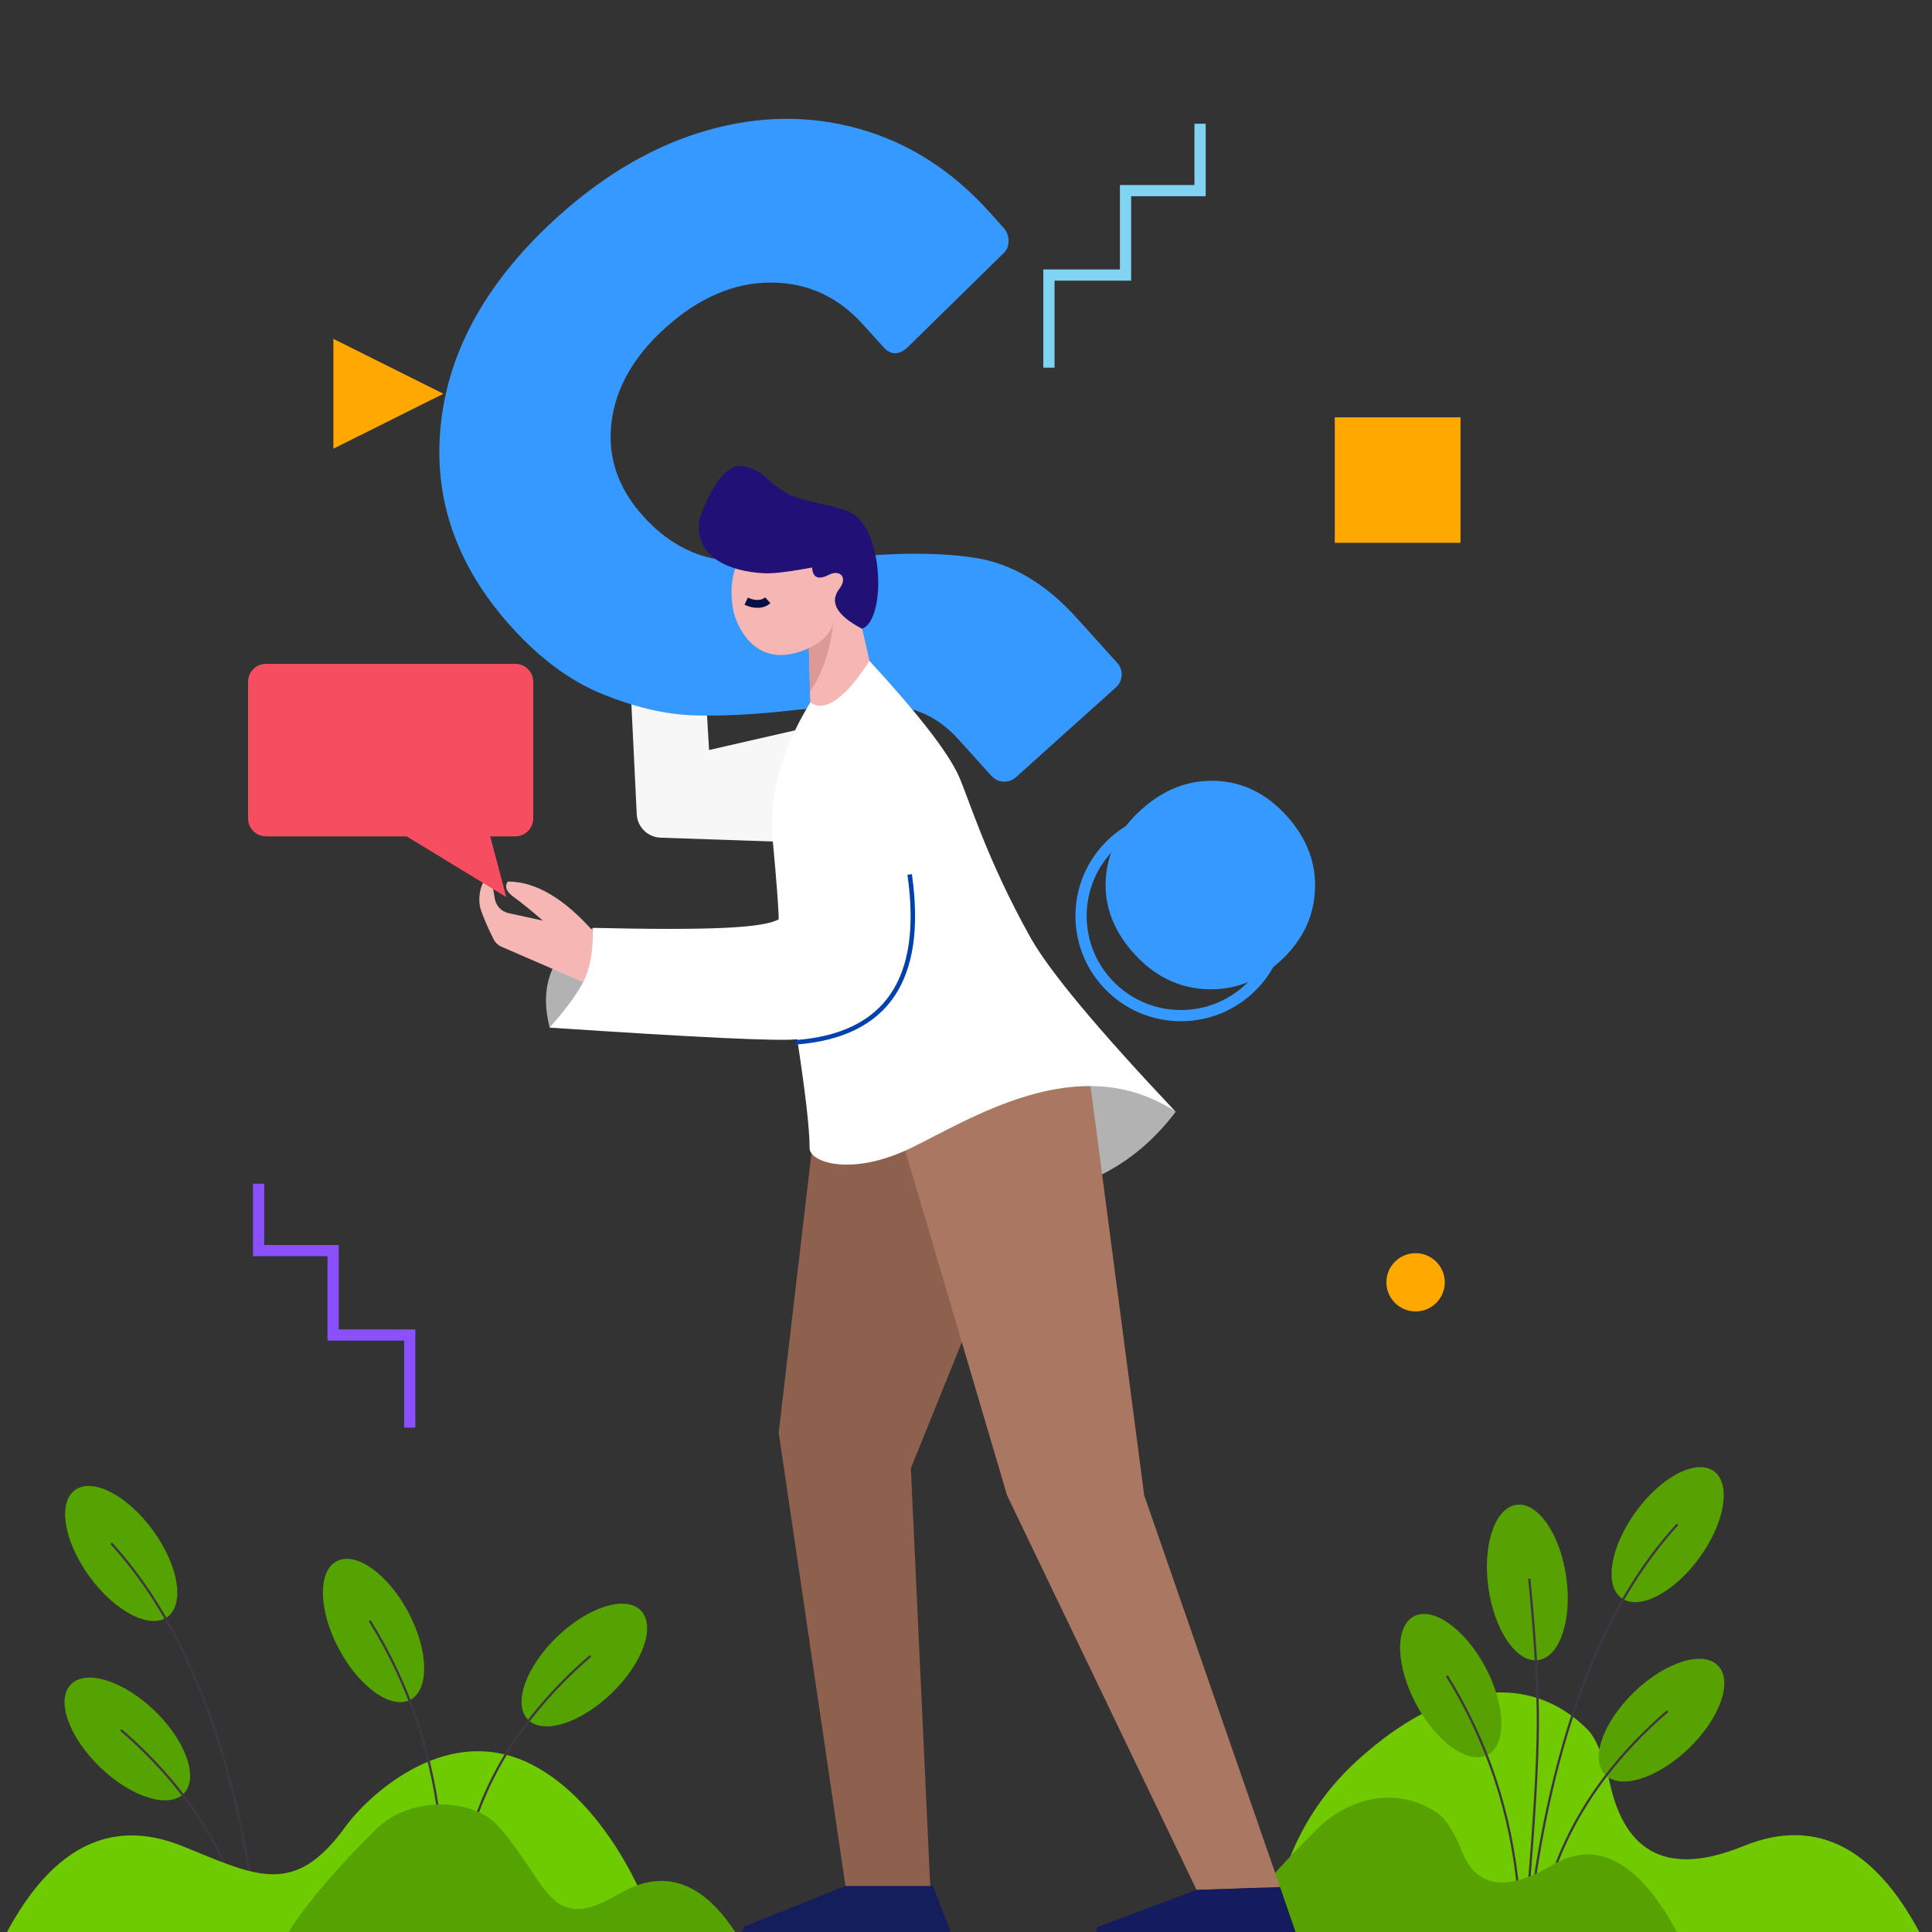 <svg width="245" height="245" viewBox="0 0 245 245" fill="none" xmlns="http://www.w3.org/2000/svg">
<rect x="0" y="0" width="245" height="245" fill="#333333" stroke="none"/>
<g clip-path="url(#clip0)">
<path fill-rule="evenodd" clip-rule="evenodd" d="M244.146 246.445C238.168 234.387 230.482 230.273 221.086 234.106C211.691 237.938 206.026 235.188 204.091 225.855C203.269 222.514 202.326 220.316 201.263 219.26C193.976 212.023 183.519 213.447 173.395 222.133C166.152 228.148 162.023 236.252 161.007 246.445H244.146Z" fill="#71C900"/>
<path d="M188.648 222.536C186.218 223.825 182.154 220.939 179.57 216.089C176.986 211.238 176.861 206.261 179.291 204.972C181.721 203.682 185.785 206.569 188.369 211.419C190.953 216.269 191.078 221.246 188.648 222.536Z" fill="#57A100"/>
<path d="M183.603 212.44C188.724 220.696 191.752 229.819 192.687 239.807L192.403 239.834C191.473 229.889 188.459 220.808 183.361 212.589L183.603 212.44Z" fill="#3F3643"/>
<path d="M195.071 210.525C192.346 210.908 189.516 206.808 188.75 201.368C187.984 195.928 189.572 191.209 192.297 190.826C195.022 190.444 197.852 194.544 198.618 199.984C199.384 205.423 197.796 210.143 195.071 210.525Z" fill="#57A100"/>
<path d="M194.071 200.178C194.82 207.693 195.183 213.886 195.16 218.757C195.137 223.628 194.71 230.93 193.88 240.665L193.596 240.641C194.426 230.913 194.852 223.617 194.875 218.756C194.898 213.896 194.536 207.712 193.788 200.206L194.071 200.178Z" fill="#3F3643"/>
<path d="M205.622 202.658C203.396 201.044 204.214 196.132 207.449 191.688C210.684 187.244 215.111 184.95 217.337 186.565C219.563 188.179 218.746 193.09 215.511 197.535C212.276 201.979 207.848 204.273 205.622 202.658Z" fill="#57A100"/>
<path d="M212.821 193.411C203.48 203.629 197.345 219.382 194.423 240.673L194.141 240.634C197.07 219.291 203.225 203.485 212.611 193.22L212.821 193.411Z" fill="#3F3643"/>
<path d="M203.534 225.044C201.622 223.069 203.282 218.374 207.241 214.558C211.2 210.742 215.959 209.25 217.871 211.226C219.782 213.202 218.123 217.897 214.164 221.713C210.205 225.528 205.446 227.02 203.534 225.044Z" fill="#57A100"/>
<path d="M211.572 217.092C203.616 223.949 198.457 231.842 196.094 240.771L195.818 240.698C198.197 231.712 203.388 223.771 211.386 216.877L211.572 217.092Z" fill="#3F3643"/>
<path fill-rule="evenodd" clip-rule="evenodd" d="M213.396 246.398C208.298 236.294 202.764 233.007 196.793 236.537C190.822 240.068 186.963 239.324 185.215 234.306C184.202 231.995 183.199 230.509 182.206 229.846C177.448 226.671 171.361 227.632 166.971 231.984C161.207 237.699 157.226 242.519 155.027 246.445L213.396 246.398Z" fill="#57A100"/>
<path d="M21.229 205.045C23.456 203.43 22.638 198.519 19.403 194.075C16.168 189.631 11.741 187.337 9.514 188.951C7.288 190.566 8.106 195.477 11.341 199.921C14.576 204.365 19.003 206.659 21.229 205.045Z" fill="#54A300"/>
<path d="M13.994 195.798C23.335 206.015 29.47 221.768 32.393 243.059L32.675 243.021C29.745 221.677 23.59 205.872 14.205 195.607L13.994 195.798Z" fill="#3F3643"/>
<path d="M23.317 227.431C25.228 225.455 23.568 220.76 19.609 216.944C15.65 213.128 10.891 211.637 8.98 213.612C7.068 215.588 8.728 220.283 12.687 224.099C16.646 227.915 21.405 229.407 23.317 227.431Z" fill="#54A300"/>
<path d="M15.234 219.479C23.191 226.336 28.349 234.228 30.713 243.157L30.988 243.085C28.61 234.098 23.419 226.157 15.421 219.264L15.234 219.479Z" fill="#3F3643"/>
<path fill-rule="evenodd" clip-rule="evenodd" d="M0.139 246.445H83.278C82.816 241.82 76.762 228.43 67.334 223.711C56.035 218.056 45.929 228.687 43.906 231.509C37.365 240.636 32.594 237.958 23.199 234.135C13.803 230.312 6.117 234.415 0.139 246.445Z" fill="#6ECB00"/>
<path d="M52.047 215.545C49.617 216.834 45.553 213.948 42.969 209.097C40.386 204.247 40.261 199.27 42.69 197.981C45.12 196.691 49.184 199.578 51.768 204.428C54.352 209.278 54.477 214.255 52.047 215.545Z" fill="#54A300"/>
<path d="M47.002 205.449C52.124 213.705 55.152 222.828 56.086 232.816L55.802 232.843C54.872 222.898 51.858 213.817 46.76 205.598L47.002 205.449Z" fill="#3F3643"/>
<path d="M66.934 218.053C65.023 216.077 66.683 211.382 70.641 207.566C74.6 203.751 79.36 202.259 81.271 204.235C83.183 206.21 81.523 210.905 77.564 214.721C73.605 218.537 68.846 220.029 66.934 218.053Z" fill="#54A300"/>
<path d="M74.972 210.101C67.015 216.958 61.857 224.85 59.493 233.779L59.218 233.707C61.597 224.72 66.787 216.779 74.786 209.886L74.972 210.101Z" fill="#3F3643"/>
<path fill-rule="evenodd" clip-rule="evenodd" d="M94.098 246.398C89.641 238.729 84.427 236.659 78.456 240.19C69.499 245.486 69.673 238.814 63.082 231.477C60.045 228.097 52.063 227.631 47.673 231.984C41.909 237.698 37.928 242.519 35.73 246.445L94.098 246.398Z" fill="#54A300"/>
<path fill-rule="evenodd" clip-rule="evenodd" d="M102.732 92.178L89.918 95.11L88.513 71.338L78.964 66.56L80.746 103.254C80.825 104.878 82.139 106.171 83.768 106.227L103.066 106.885L102.732 92.178Z" fill="#F7F7F7"/>
<path d="M141.501 87.174C141.96 86.763 142.205 86.252 142.237 85.644C142.269 85.035 142.078 84.502 141.665 84.044L136.588 78.416C132.625 74.023 128.326 71.466 123.69 70.744C119.054 70.022 113.265 70.046 106.323 70.816C100.261 71.458 95.344 71.528 91.57 71.025C87.796 70.523 84.464 68.67 81.575 65.467C78.355 61.898 77.013 57.926 77.548 53.55C78.084 49.175 80.369 45.175 84.403 41.549C88.621 37.759 93.045 35.854 97.676 35.834C102.308 35.815 106.233 37.59 109.453 41.159L112.053 44.042C112.962 45.048 113.966 45.057 115.066 44.069L127.224 32.148C127.682 31.736 127.907 31.203 127.897 30.549C127.888 29.894 127.677 29.338 127.264 28.881L125.407 26.822C120.701 21.605 115.228 18.114 108.986 16.349C102.745 14.584 96.321 14.64 89.714 16.518C83.107 18.396 76.824 22.013 70.864 27.369C61.97 35.362 56.99 44.104 55.924 53.596C54.857 63.089 57.833 71.724 64.85 79.503C68.483 83.529 72.331 86.368 76.394 88.02C80.457 89.671 84.254 90.567 87.784 90.708C91.315 90.849 95.717 90.622 100.99 90.026C106.263 89.43 110.443 89.278 113.529 89.57C116.615 89.862 119.272 91.243 121.501 93.714L125.712 98.382C126.124 98.839 126.636 99.084 127.246 99.116C127.855 99.148 128.39 98.958 128.848 98.546L141.501 87.174ZM162.212 122.003C165.054 119.448 166.567 116.432 166.749 112.954C166.932 109.475 165.744 106.318 163.184 103.481C160.625 100.644 157.624 99.157 154.18 99.021C150.736 98.884 147.593 100.093 144.751 102.647C141.909 105.202 140.398 108.175 140.22 111.566C140.042 114.957 141.233 118.071 143.792 120.908C146.351 123.745 149.374 125.255 152.858 125.437C156.343 125.619 159.461 124.475 162.212 122.003Z" fill="#3699FF"/>
<path fill-rule="evenodd" clip-rule="evenodd" d="M112.143 91.929L109.253 79.406C109.473 77.848 109.722 76.082 110 74.107C110.417 71.144 107.653 63.787 99.135 66.741C94.113 68.482 91.915 72.415 93.06 77.702C93.21 78.394 95.334 85.512 102.582 82.186L102.933 96.409L112.143 91.929Z" fill="#F5B7B3"/>
<path fill-rule="evenodd" clip-rule="evenodd" d="M102.582 82.186C104.434 81.292 105.468 80.156 105.683 78.779C105.352 82.28 104.369 85.258 102.732 87.712L102.582 82.186Z" fill="#DD9995"/>
<path fill-rule="evenodd" clip-rule="evenodd" d="M69.705 130.312C68.279 124.769 70.108 120.553 75.194 117.665L76.057 121.323L72.432 129.143L69.705 130.312Z" fill="#B2B2B2"/>
<path fill-rule="evenodd" clip-rule="evenodd" d="M149.093 140.989C139.614 153.488 124.15 155.144 102.701 145.958C113.635 140.704 121.856 137.589 127.363 136.613C131.278 135.919 137.191 136.529 145.101 138.442L149.093 140.989Z" fill="#B2B2B2"/>
<path fill-rule="evenodd" clip-rule="evenodd" d="M75.38 118.286C71.598 113.955 67.939 111.79 64.403 111.79C63.945 112.409 64.197 113.066 65.16 113.762C66.123 114.458 67.35 115.452 68.841 116.744L64.503 115.799C63.575 115.597 62.87 114.841 62.734 113.902C62.498 112.274 62.199 111.46 61.836 111.46C61.14 111.46 60.413 113.747 61 115.453C61.341 116.446 61.874 117.667 62.6 119.117C62.809 119.535 63.159 119.866 63.588 120.053L74.569 124.816C75.582 123.331 76.111 122.208 76.155 121.447C76.2 120.686 75.942 119.632 75.38 118.286Z" fill="#F4B7B4"/>
<path fill-rule="evenodd" clip-rule="evenodd" d="M105.023 128.194L98.746 181.652L107.288 239.664H117.987L115.507 186.199L137.513 131.783L105.023 128.194Z" fill="#8E614F"/>
<path fill-rule="evenodd" clip-rule="evenodd" d="M137.513 131.783L145.101 189.632L162.328 239.299L151.738 239.664L127.711 189.632L112.697 138.818L137.513 131.783Z" fill="#AA7762"/>
<path fill-rule="evenodd" clip-rule="evenodd" d="M110.259 83.809C108.752 86.166 107.351 87.8 106.056 88.71C104.76 89.621 103.66 89.742 102.754 89.074C99.064 95.144 97.474 100.936 97.983 106.449C98.491 111.961 98.746 115.337 98.746 116.575C97.82 117.131 95.51 117.494 91.816 117.665C88.123 117.836 82.581 117.836 75.193 117.665C75.226 120.308 74.906 122.407 74.232 123.964C73.558 125.521 72.049 127.637 69.704 130.312C88.488 131.572 98.952 132.063 101.096 131.783C102.145 138.612 102.669 143.217 102.669 145.596C102.669 147.383 107.928 149.238 115.485 145.596C123.031 141.96 136.858 132.897 149.092 140.989C139.195 130.504 133.059 123.142 130.684 118.902C125.167 109.056 122.839 101.25 121.618 98.49C120.29 95.486 116.503 90.592 110.259 83.809Z" fill="white"/>
<path fill-rule="evenodd" clip-rule="evenodd" d="M107.288 239.664L94.746 244.686L93.772 247.014H120.787L117.987 239.664H107.288Z" fill="#151E5C" stroke="#151E5C"/>
<path fill-rule="evenodd" clip-rule="evenodd" d="M151.738 239.664L162.328 239.299L164.989 247.014H138.488L139.169 244.367L151.738 239.664Z" fill="#141B5E"/>
<path d="M94.623 76.233C95.148 76.483 95.656 76.599 96.148 76.579C96.639 76.56 97.043 76.406 97.362 76.117" stroke="#0A0F43"/>
<path fill-rule="evenodd" clip-rule="evenodd" d="M88.629 66.317C88.711 65.315 91.311 58.475 94.214 59.11C97.117 59.745 96.512 60.509 99.642 62.472C101.779 63.813 106.883 64.002 108.586 65.459C112.169 68.523 112.169 78.77 109.306 79.73C106.104 78.043 105.146 76.362 106.43 74.688C106.536 74.532 106.609 74.42 106.649 74.352C107.386 73.109 106.448 72.216 105.112 72.89C103.764 73.573 103.055 73.265 102.984 71.964C102.923 71.979 102.573 72.043 101.935 72.155C99.633 72.562 97.974 72.743 96.955 72.697C92.488 72.497 88.275 70.66 88.629 66.317Z" fill="#211177"/>
<path d="M100.92 132.46C112.637 131.577 117.562 124.325 115.637 110.851L115.073 110.932C116.955 124.099 112.243 131.037 100.877 131.893L100.92 132.46Z" fill="#0042AD"/>
<path fill-rule="evenodd" clip-rule="evenodd" d="M62.164 106.061L64.202 113.762L51.573 106.061H33.737C32.479 106.061 31.459 105.043 31.459 103.787V86.452C31.459 85.197 32.479 84.179 33.737 84.179H65.341C66.599 84.179 67.619 85.197 67.619 86.452V103.787C67.619 105.043 66.599 106.061 65.341 106.061H62.164Z" fill="#F64E60"/>
<path d="M143.443 35.59V24.883H152.894V15.691H151.47V23.462H142.019V34.169H132.304V46.623H133.727V35.59H143.443Z" fill="#81D3F2"/>
<path d="M149.761 129.505C157.151 129.505 163.143 123.525 163.143 116.149C163.143 108.772 157.151 102.792 149.761 102.792C142.37 102.792 136.379 108.772 136.379 116.149C136.379 123.525 142.37 129.505 149.761 129.505ZM149.761 128.084C143.156 128.084 137.802 122.741 137.802 116.149C137.802 109.557 143.156 104.213 149.761 104.213C156.365 104.213 161.719 109.557 161.719 116.149C161.719 122.741 156.365 128.084 149.761 128.084Z" fill="#3699FF"/>
<path fill-rule="evenodd" clip-rule="evenodd" d="M56.23 49.935L42.279 56.898V42.973L56.23 49.935Z" fill="#FFA801"/>
<path d="M41.532 170.007V159.3H32.081V150.108H33.505V157.879H42.955V168.587H52.671V181.04H51.247V170.007H41.532Z" fill="#8950FC"/>
<path d="M169.265 52.919H185.209V68.833H169.265V52.919Z" fill="#FFA800"/>
<path d="M179.514 166.307C177.47 166.307 175.813 164.653 175.813 162.612C175.813 160.572 177.47 158.918 179.514 158.918C181.559 158.918 183.216 160.572 183.216 162.612C183.216 164.653 181.559 166.307 179.514 166.307Z" fill="#FFA800"/>
</g>
<defs>
<clipPath id="clip0">
<rect width="245" height="245" fill="white"/>
</clipPath>
</defs>
</svg>
